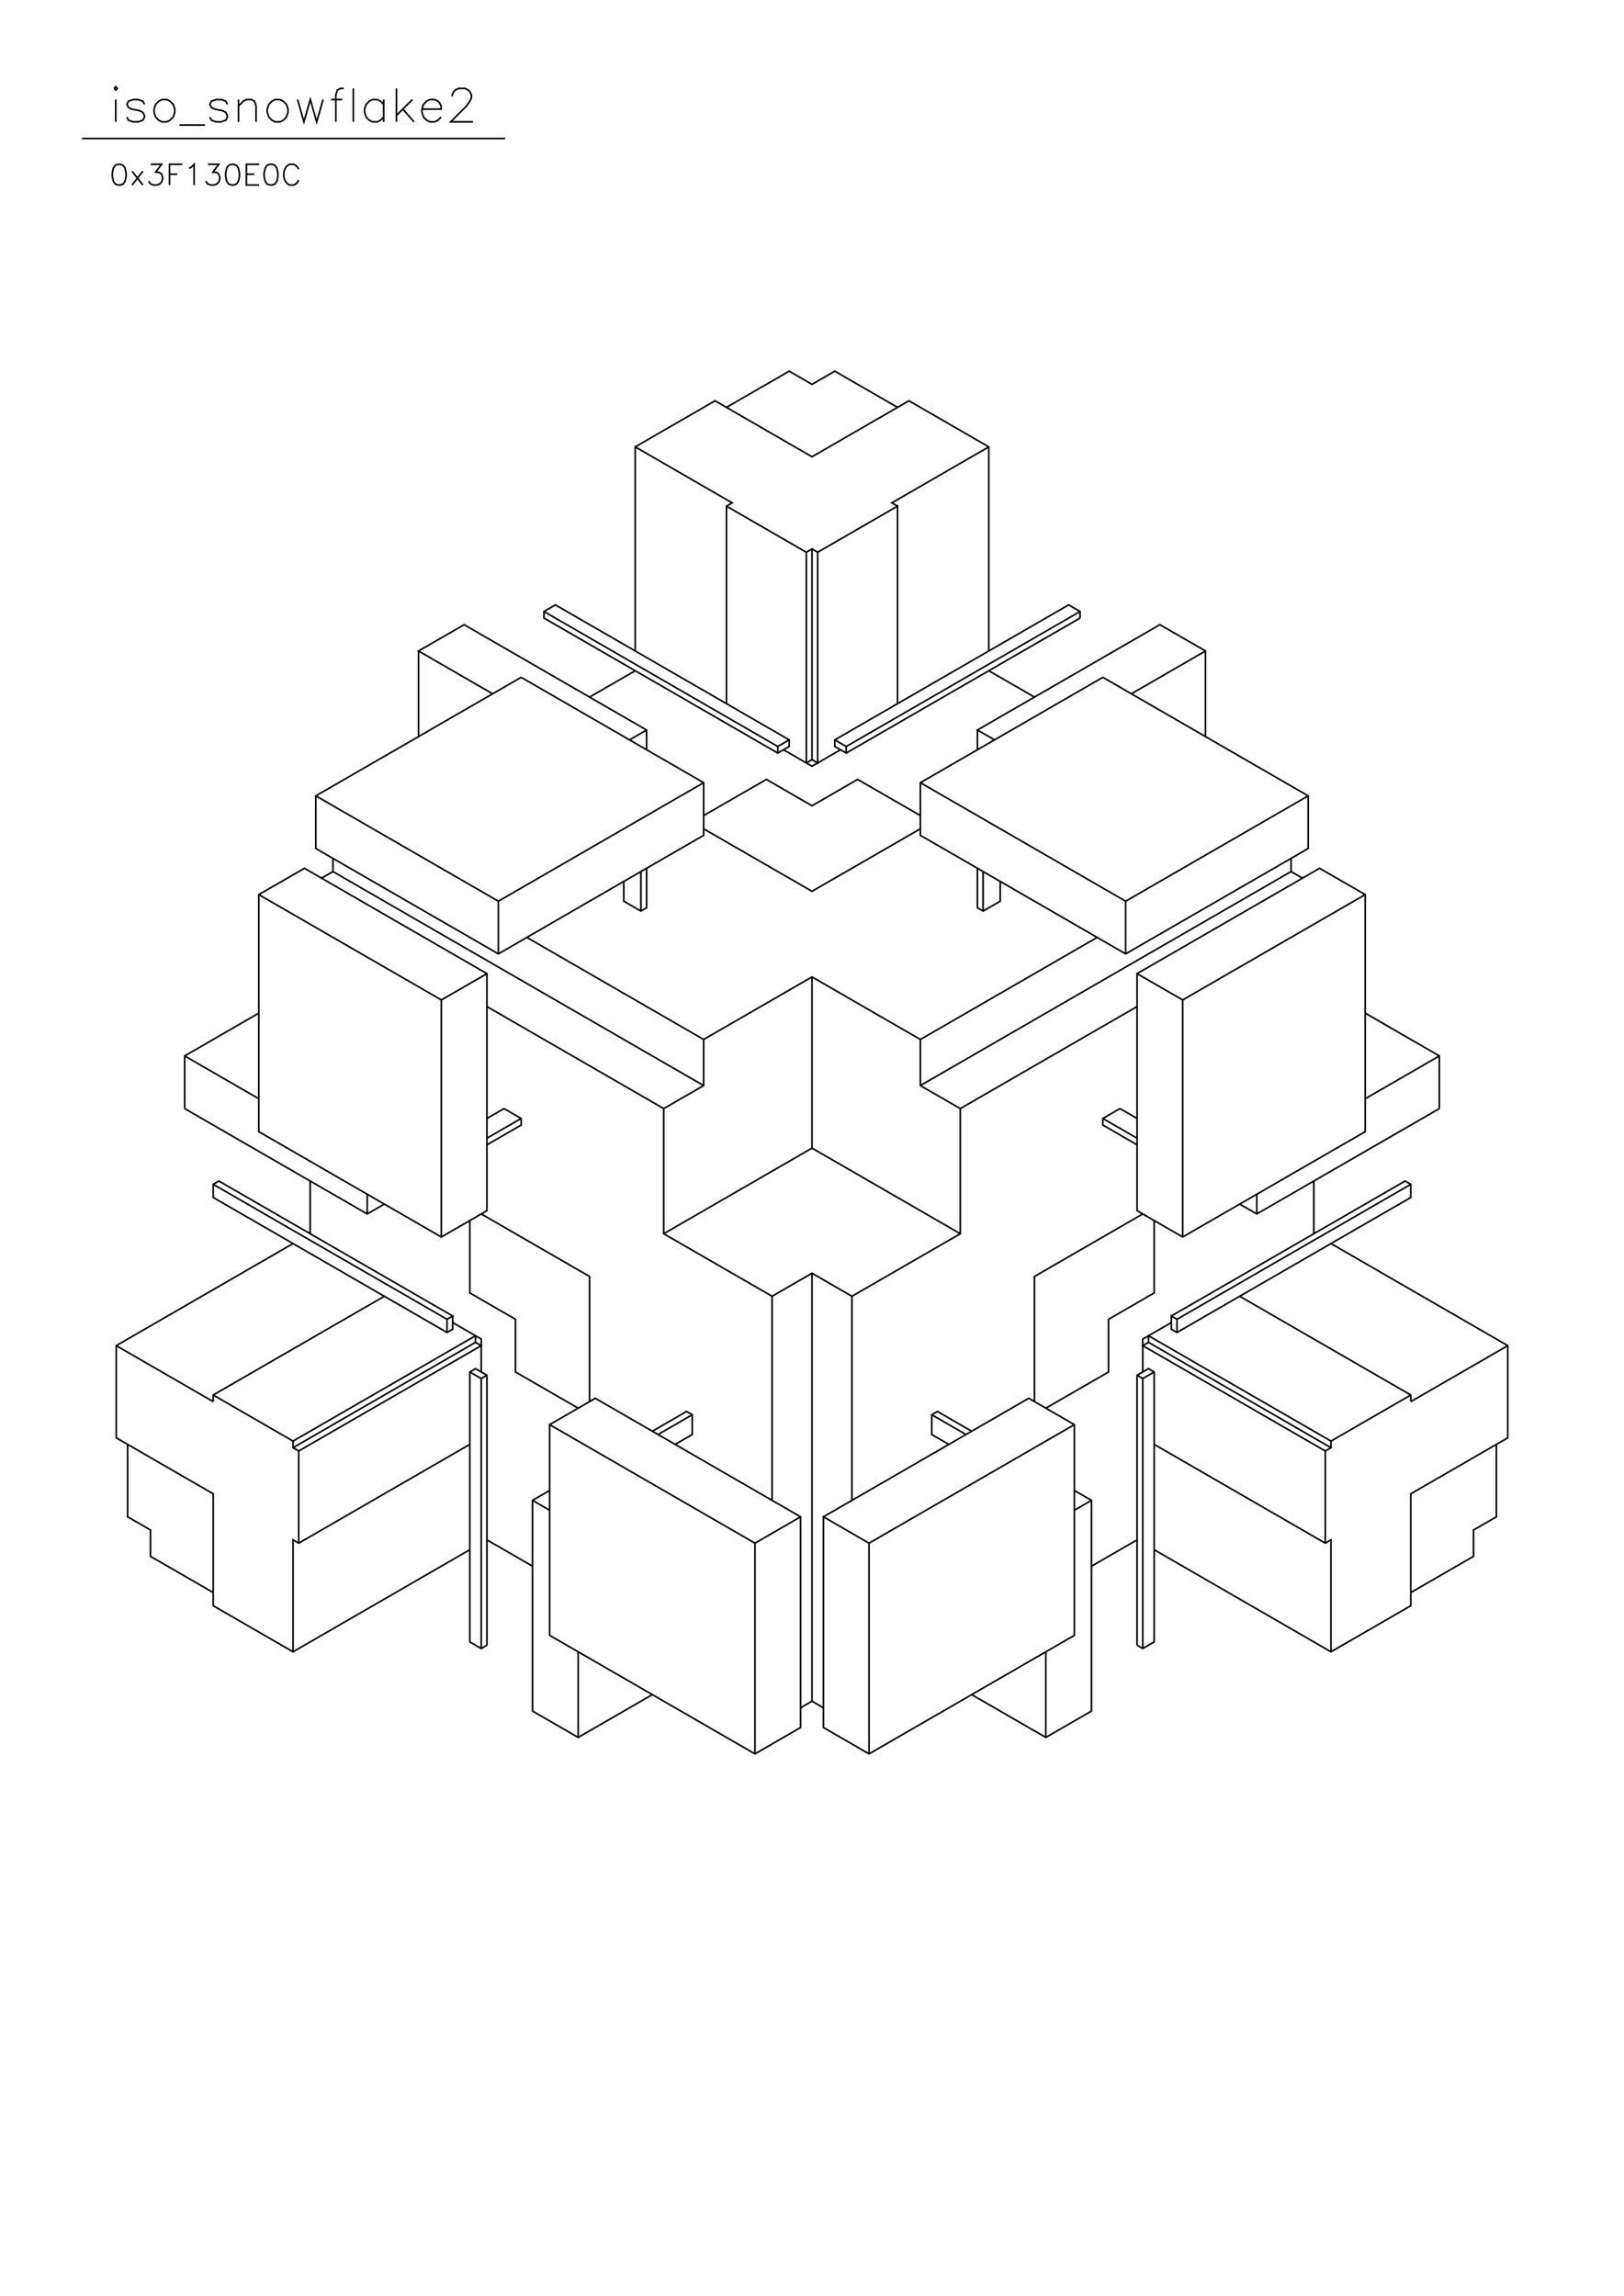 <?xml version="1.0" standalone="no"?>
<svg width="29.7cm" height="42cm" version="1.1" xmlns="http://www.w3.org/2000/svg" viewBox="0.0 0.0 29.7 42">
<path d="M11.617 8.174L13.077 7.331L14.85 8.355L16.623 7.331L18.083 8.174L18.083 11.907" stroke-width="0.03" stroke="#000000" fill="none"/>
<path d="M18.083 12.269L18.918 12.75" stroke-width="0.03" stroke="#000000" fill="none"/>
<path d="M18.188 13.533L17.875 13.353L21.212 11.426L22.046 11.907L22.046 13.473" stroke-width="0.03" stroke="#000000" fill="none"/>
<path d="M22.046 11.907L20.691 12.69" stroke-width="0.03" stroke="#000000" fill="none"/>
<path d="M20.169 12.389L16.832 14.316L16.832 15.279L20.586 17.447L23.924 15.52L23.924 14.557L20.169 12.389" stroke-width="0.03" stroke="#000000" fill="none"/>
<path d="M19.752 11.305L15.476 13.774L15.267 13.654L15.267 13.533L19.543 11.064L19.752 11.185L19.752 11.305" stroke-width="0.03" stroke="#000000" fill="none"/>
<path d="M19.752 11.185L15.476 13.654L15.267 13.533" stroke-width="0.03" stroke="#000000" fill="none"/>
<path d="M15.371 13.714L14.85 14.015L14.329 13.714" stroke-width="0.03" stroke="#000000" fill="none"/>
<path d="M14.224 13.654L14.433 13.533L14.433 13.654L14.224 13.774L9.948 11.305L9.948 11.185L10.157 11.064L14.433 13.533" stroke-width="0.03" stroke="#000000" fill="none"/>
<path d="M14.224 13.654L14.224 13.774" stroke-width="0.03" stroke="#000000" fill="none"/>
<path d="M14.224 13.654L9.948 11.185" stroke-width="0.03" stroke="#000000" fill="none"/>
<path d="M9.531 12.389L5.776 14.557L5.776 15.52L9.114 17.447L12.868 15.279L12.868 14.316L9.531 12.389" stroke-width="0.03" stroke="#000000" fill="none"/>
<path d="M9.009 12.69L7.654 11.907L8.488 11.426L11.825 13.353L11.825 13.714" stroke-width="0.03" stroke="#000000" fill="none"/>
<path d="M11.513 13.533L11.825 13.353" stroke-width="0.03" stroke="#000000" fill="none"/>
<path d="M11.617 12.269L10.782 12.75" stroke-width="0.03" stroke="#000000" fill="none"/>
<path d="M11.617 11.907L11.617 8.174L13.39 9.198L13.286 9.258L13.286 12.871" stroke-width="0.03" stroke="#000000" fill="none"/>
<path d="M12.868 14.316L9.114 16.484L9.114 17.447" stroke-width="0.03" stroke="#000000" fill="none"/>
<path d="M8.905 17.809L8.071 18.29L8.071 22.626L8.905 22.144L8.905 17.809L5.568 15.882L4.733 16.363L4.733 20.699L8.071 22.626" stroke-width="0.03" stroke="#000000" fill="none"/>
<path d="M8.592 22.325L8.592 23.649L9.427 24.131L9.427 25.095L10.574 25.757" stroke-width="0.03" stroke="#000000" fill="none"/>
<path d="M10.782 25.637L10.782 23.348L8.801 22.204" stroke-width="0.03" stroke="#000000" fill="none"/>
<path d="M8.905 20.94L9.531 20.578L9.531 20.458L9.218 20.277L8.905 20.458" stroke-width="0.03" stroke="#000000" fill="none"/>
<path d="M8.905 20.819L9.531 20.458" stroke-width="0.03" stroke="#000000" fill="none"/>
<path d="M8.905 18.411L12.138 20.277L12.868 19.856L12.868 19.013L9.635 17.146" stroke-width="0.03" stroke="#000000" fill="none"/>
<path d="M9.114 16.484L5.776 14.557" stroke-width="0.03" stroke="#000000" fill="none"/>
<path d="M6.089 15.701L6.089 15.942L5.88 16.062" stroke-width="0.03" stroke="#000000" fill="none"/>
<path d="M6.089 15.942L12.868 19.856" stroke-width="0.03" stroke="#000000" fill="none"/>
<path d="M12.868 19.013L14.85 17.869L16.832 19.013L16.832 19.856L17.562 20.277L20.795 18.411" stroke-width="0.03" stroke="#000000" fill="none"/>
<path d="M20.795 17.809L24.132 15.882L24.967 16.363L24.967 20.699L21.629 22.626L20.795 22.144L20.795 17.809L21.629 18.29L21.629 22.626" stroke-width="0.03" stroke="#000000" fill="none"/>
<path d="M21.108 22.325L21.108 23.649L20.273 24.131L20.273 25.095L19.126 25.757" stroke-width="0.03" stroke="#000000" fill="none"/>
<path d="M18.918 25.637L18.918 23.348L20.899 22.204" stroke-width="0.03" stroke="#000000" fill="none"/>
<path d="M20.795 20.94L20.169 20.578L20.169 20.458L20.482 20.277L20.795 20.458" stroke-width="0.03" stroke="#000000" fill="none"/>
<path d="M20.795 20.819L20.169 20.458" stroke-width="0.03" stroke="#000000" fill="none"/>
<path d="M17.562 20.277L17.562 22.566L15.58 23.71L15.58 27.443" stroke-width="0.03" stroke="#000000" fill="none"/>
<path d="M15.059 27.744L18.813 25.576L19.648 26.058L19.648 29.912L15.893 32.08L15.059 31.598L15.059 27.744L15.893 28.226L19.648 26.058" stroke-width="0.03" stroke="#000000" fill="none"/>
<path d="M19.648 27.262L19.961 27.443L19.961 31.297L19.126 31.779L17.77 30.996" stroke-width="0.03" stroke="#000000" fill="none"/>
<path d="M19.126 31.779L19.126 30.213" stroke-width="0.03" stroke="#000000" fill="none"/>
<path d="M20.795 30.093L20.795 25.155L21.004 25.034L21.108 25.095L21.108 30.032L20.899 30.153L20.795 30.093" stroke-width="0.03" stroke="#000000" fill="none"/>
<path d="M20.899 30.153L20.899 25.215L21.108 25.095" stroke-width="0.03" stroke="#000000" fill="none"/>
<path d="M20.899 25.095L20.899 24.493L21.421 24.191" stroke-width="0.03" stroke="#000000" fill="none"/>
<path d="M21.421 24.071L25.697 21.602L25.801 21.662L25.801 21.903L21.525 24.372L21.421 24.312L21.421 24.071L21.525 24.131L25.801 21.662" stroke-width="0.03" stroke="#000000" fill="none"/>
<path d="M26.323 20.277L22.985 22.204L22.672 22.024" stroke-width="0.03" stroke="#000000" fill="none"/>
<path d="M22.985 21.843L22.985 22.204" stroke-width="0.03" stroke="#000000" fill="none"/>
<path d="M24.028 22.566L24.028 21.602" stroke-width="0.03" stroke="#000000" fill="none"/>
<path d="M24.341 22.746L27.574 24.613L27.574 26.299L25.801 27.323L25.801 29.37L24.341 30.213L21.108 28.346" stroke-width="0.03" stroke="#000000" fill="none"/>
<path d="M20.795 28.166L19.961 28.647" stroke-width="0.03" stroke="#000000" fill="none"/>
<path d="M19.648 27.624L19.961 27.443" stroke-width="0.03" stroke="#000000" fill="none"/>
<path d="M21.108 26.419L24.237 28.226L24.341 28.166L24.341 30.213" stroke-width="0.03" stroke="#000000" fill="none"/>
<path d="M25.801 29.129L26.948 28.467L26.948 27.985L27.366 27.744L27.366 26.419" stroke-width="0.03" stroke="#000000" fill="none"/>
<path d="M25.801 25.637L27.574 24.613" stroke-width="0.03" stroke="#000000" fill="none"/>
<path d="M25.801 25.516L24.341 26.359L21.004 24.432L21.004 24.553L24.341 26.48L24.237 26.54L24.237 28.226" stroke-width="0.03" stroke="#000000" fill="none"/>
<path d="M24.237 26.54L20.899 24.613L21.004 24.553" stroke-width="0.03" stroke="#000000" fill="none"/>
<path d="M21.525 24.372L21.525 24.131" stroke-width="0.03" stroke="#000000" fill="none"/>
<path d="M22.672 23.71L25.801 25.516L25.801 25.637" stroke-width="0.03" stroke="#000000" fill="none"/>
<path d="M24.341 26.359L24.341 26.48" stroke-width="0.03" stroke="#000000" fill="none"/>
<path d="M20.899 25.215L20.795 25.155" stroke-width="0.03" stroke="#000000" fill="none"/>
<path d="M17.77 26.179L17.145 25.817L17.04 25.877L17.04 26.239L17.353 26.419" stroke-width="0.03" stroke="#000000" fill="none"/>
<path d="M17.666 26.239L17.04 25.877" stroke-width="0.03" stroke="#000000" fill="none"/>
<path d="M15.58 23.71L14.85 23.288L14.12 23.71L14.12 27.443" stroke-width="0.03" stroke="#000000" fill="none"/>
<path d="M14.641 27.744L13.807 28.226L10.052 26.058L10.052 29.912L13.807 32.08L14.641 31.598L14.641 27.744L10.887 25.576L10.052 26.058" stroke-width="0.03" stroke="#000000" fill="none"/>
<path d="M10.052 27.262L9.739 27.443L9.739 31.297L10.574 31.779L11.93 30.996" stroke-width="0.03" stroke="#000000" fill="none"/>
<path d="M10.574 31.779L10.574 30.213" stroke-width="0.03" stroke="#000000" fill="none"/>
<path d="M8.905 30.093L8.801 30.153L8.592 30.032L8.592 25.095L8.696 25.034L8.905 25.155L8.905 30.093" stroke-width="0.03" stroke="#000000" fill="none"/>
<path d="M8.801 30.153L8.801 25.215L8.905 25.155" stroke-width="0.03" stroke="#000000" fill="none"/>
<path d="M8.801 25.095L8.801 24.493L8.279 24.191" stroke-width="0.03" stroke="#000000" fill="none"/>
<path d="M8.175 24.131L8.279 24.071L4.003 21.602L3.899 21.662L3.899 21.903L8.175 24.372L8.279 24.312L8.279 24.071" stroke-width="0.03" stroke="#000000" fill="none"/>
<path d="M8.175 24.131L8.175 24.372" stroke-width="0.03" stroke="#000000" fill="none"/>
<path d="M8.175 24.131L3.899 21.662" stroke-width="0.03" stroke="#000000" fill="none"/>
<path d="M3.377 20.277L3.377 19.314L4.733 18.531" stroke-width="0.03" stroke="#000000" fill="none"/>
<path d="M3.377 19.314L4.733 20.097" stroke-width="0.03" stroke="#000000" fill="none"/>
<path d="M3.377 20.277L6.715 22.204L7.028 22.024" stroke-width="0.03" stroke="#000000" fill="none"/>
<path d="M6.715 21.843L6.715 22.204" stroke-width="0.03" stroke="#000000" fill="none"/>
<path d="M5.672 22.566L5.672 21.602" stroke-width="0.03" stroke="#000000" fill="none"/>
<path d="M5.359 22.746L2.126 24.613L2.126 26.299L3.899 27.323L3.899 29.37L5.359 30.213L8.592 28.346" stroke-width="0.03" stroke="#000000" fill="none"/>
<path d="M8.905 28.166L9.739 28.647" stroke-width="0.03" stroke="#000000" fill="none"/>
<path d="M10.052 27.624L9.739 27.443" stroke-width="0.03" stroke="#000000" fill="none"/>
<path d="M8.592 26.419L5.463 28.226L5.359 28.166L5.359 30.213" stroke-width="0.03" stroke="#000000" fill="none"/>
<path d="M3.899 29.129L2.752 28.467L2.752 27.985L2.334 27.744L2.334 26.419" stroke-width="0.03" stroke="#000000" fill="none"/>
<path d="M3.899 25.637L3.899 25.516L7.028 23.71" stroke-width="0.03" stroke="#000000" fill="none"/>
<path d="M8.696 24.432L5.359 26.359L3.899 25.516" stroke-width="0.03" stroke="#000000" fill="none"/>
<path d="M3.899 25.637L2.126 24.613" stroke-width="0.03" stroke="#000000" fill="none"/>
<path d="M5.359 26.359L5.359 26.48L5.463 26.54L8.801 24.613L8.696 24.553L8.696 24.432" stroke-width="0.03" stroke="#000000" fill="none"/>
<path d="M8.696 24.553L5.359 26.48" stroke-width="0.03" stroke="#000000" fill="none"/>
<path d="M5.463 26.54L5.463 28.226" stroke-width="0.03" stroke="#000000" fill="none"/>
<path d="M8.592 25.095L8.801 25.215" stroke-width="0.03" stroke="#000000" fill="none"/>
<path d="M11.93 26.179L12.555 25.817L12.66 25.877L12.66 26.239L12.347 26.419" stroke-width="0.03" stroke="#000000" fill="none"/>
<path d="M12.034 26.239L12.66 25.877" stroke-width="0.03" stroke="#000000" fill="none"/>
<path d="M14.12 23.71L12.138 22.566L12.138 20.277" stroke-width="0.03" stroke="#000000" fill="none"/>
<path d="M12.138 22.566L14.85 21L17.562 22.566" stroke-width="0.03" stroke="#000000" fill="none"/>
<path d="M16.832 19.856L23.611 15.942L23.611 15.701" stroke-width="0.03" stroke="#000000" fill="none"/>
<path d="M23.611 15.942L23.82 16.062" stroke-width="0.03" stroke="#000000" fill="none"/>
<path d="M24.967 16.363L21.629 18.29" stroke-width="0.03" stroke="#000000" fill="none"/>
<path d="M20.586 17.447L20.586 16.484L23.924 14.557" stroke-width="0.03" stroke="#000000" fill="none"/>
<path d="M20.586 16.484L16.832 14.316" stroke-width="0.03" stroke="#000000" fill="none"/>
<path d="M16.832 14.918L15.684 14.256L14.85 14.738L14.016 14.256L12.868 14.918" stroke-width="0.03" stroke="#000000" fill="none"/>
<path d="M12.868 15.159L14.85 16.303L16.832 15.159" stroke-width="0.03" stroke="#000000" fill="none"/>
<path d="M17.875 15.882L17.875 16.604L17.979 16.664L18.292 16.484L18.292 16.123" stroke-width="0.03" stroke="#000000" fill="none"/>
<path d="M17.979 15.942L17.979 16.664" stroke-width="0.03" stroke="#000000" fill="none"/>
<path d="M20.065 17.146L16.832 19.013" stroke-width="0.03" stroke="#000000" fill="none"/>
<path d="M14.85 17.869L14.85 21" stroke-width="0.03" stroke="#000000" fill="none"/>
<path d="M14.85 23.288L14.85 31.116L14.641 31.237" stroke-width="0.03" stroke="#000000" fill="none"/>
<path d="M14.85 31.116L15.059 31.237" stroke-width="0.03" stroke="#000000" fill="none"/>
<path d="M15.893 32.08L15.893 28.226" stroke-width="0.03" stroke="#000000" fill="none"/>
<path d="M13.807 28.226L13.807 32.08" stroke-width="0.03" stroke="#000000" fill="none"/>
<path d="M8.071 18.29L4.733 16.363" stroke-width="0.03" stroke="#000000" fill="none"/>
<path d="M7.654 13.473L7.654 11.907" stroke-width="0.03" stroke="#000000" fill="none"/>
<path d="M11.408 16.123L11.408 16.484L11.721 16.664L11.825 16.604L11.825 15.882" stroke-width="0.03" stroke="#000000" fill="none"/>
<path d="M11.721 15.942L11.721 16.664" stroke-width="0.03" stroke="#000000" fill="none"/>
<path d="M14.746 13.955L14.85 13.895L14.954 13.955L14.954 10.101L16.414 9.258L16.414 12.871" stroke-width="0.03" stroke="#000000" fill="none"/>
<path d="M15.476 13.654L15.476 13.774" stroke-width="0.03" stroke="#000000" fill="none"/>
<path d="M14.85 13.895L14.85 10.041L14.746 10.101L13.286 9.258" stroke-width="0.03" stroke="#000000" fill="none"/>
<path d="M14.746 10.101L14.746 13.955" stroke-width="0.03" stroke="#000000" fill="none"/>
<path d="M17.875 13.714L17.875 13.353" stroke-width="0.03" stroke="#000000" fill="none"/>
<path d="M16.414 9.258L16.31 9.198L18.083 8.174" stroke-width="0.03" stroke="#000000" fill="none"/>
<path d="M16.414 7.451L15.267 6.789L14.85 7.03L14.433 6.789L13.286 7.451" stroke-width="0.03" stroke="#000000" fill="none"/>
<path d="M14.85 10.041L14.954 10.101" stroke-width="0.03" stroke="#000000" fill="none"/>
<path d="M9.237 2.533L1.5 2.533" stroke-width="0.03" stroke="#000000" fill="none"/>
<path d="M2.117 2.229L2.117 1.821" stroke-width="0.03" stroke="#000000" fill="none"/>
<path d="M2.087 1.617L2.117 1.646L2.146 1.617L2.117 1.587L2.087 1.617" stroke-width="0.03" stroke="#000000" fill="none"/>
<path d="M2.321 2.142L2.35 2.2L2.438 2.229L2.525 2.229L2.612 2.2L2.642 2.142L2.642 2.112L2.612 2.054L2.554 2.025L2.408 1.996L2.35 1.967L2.321 1.908L2.35 1.85L2.438 1.821L2.525 1.821L2.612 1.85L2.642 1.908" stroke-width="0.03" stroke="#000000" fill="none"/>
<path d="M2.962 1.821L2.904 1.85L2.846 1.908L2.817 1.996L2.817 2.054L2.846 2.142L2.904 2.2L2.962 2.229L3.05 2.229L3.108 2.2L3.167 2.142L3.196 2.054L3.196 1.996L3.167 1.908L3.108 1.85L3.05 1.821L2.962 1.821" stroke-width="0.03" stroke="#000000" fill="none"/>
<path d="M3.283 2.287L3.75 2.287" stroke-width="0.03" stroke="#000000" fill="none"/>
<path d="M3.837 2.142L3.867 2.2L3.954 2.229L4.042 2.229L4.129 2.2L4.158 2.142L4.158 2.112L4.129 2.054L4.071 2.025L3.925 1.996L3.867 1.967L3.837 1.908L3.867 1.85L3.954 1.821L4.042 1.821L4.129 1.85L4.158 1.908" stroke-width="0.03" stroke="#000000" fill="none"/>
<path d="M4.362 1.938L4.45 1.85L4.508 1.821L4.596 1.821L4.654 1.85L4.683 1.938L4.683 2.229" stroke-width="0.03" stroke="#000000" fill="none"/>
<path d="M4.362 2.229L4.362 1.821" stroke-width="0.03" stroke="#000000" fill="none"/>
<path d="M5.033 1.821L4.975 1.85L4.917 1.908L4.887 1.996L4.887 2.054L4.917 2.142L4.975 2.2L5.033 2.229L5.121 2.229L5.179 2.2L5.237 2.142L5.267 2.054L5.267 1.996L5.237 1.908L5.179 1.85L5.121 1.821L5.033 1.821" stroke-width="0.03" stroke="#000000" fill="none"/>
<path d="M5.442 1.821L5.558 2.229L5.675 1.821L5.792 2.229L5.908 1.821" stroke-width="0.03" stroke="#000000" fill="none"/>
<path d="M6.054 1.821L6.258 1.821" stroke-width="0.03" stroke="#000000" fill="none"/>
<path d="M6.287 1.617L6.229 1.617L6.171 1.646L6.142 1.733L6.142 2.229" stroke-width="0.03" stroke="#000000" fill="none"/>
<path d="M6.462 2.229L6.462 1.617" stroke-width="0.03" stroke="#000000" fill="none"/>
<path d="M7.017 1.821L7.017 2.229" stroke-width="0.03" stroke="#000000" fill="none"/>
<path d="M7.017 2.142L6.958 2.2L6.9 2.229L6.812 2.229L6.754 2.2L6.696 2.142L6.667 2.054L6.667 1.996L6.696 1.908L6.754 1.85L6.812 1.821L6.9 1.821L6.958 1.85L7.017 1.908" stroke-width="0.03" stroke="#000000" fill="none"/>
<path d="M7.25 2.112L7.542 1.821" stroke-width="0.03" stroke="#000000" fill="none"/>
<path d="M7.367 1.996L7.571 2.229" stroke-width="0.03" stroke="#000000" fill="none"/>
<path d="M7.717 1.996L8.067 1.996L8.067 1.938L8.037 1.879L8.008 1.85L7.95 1.821L7.862 1.821L7.804 1.85L7.746 1.908L7.717 1.996L7.717 2.054L7.746 2.142L7.804 2.2L7.862 2.229L7.95 2.229L8.008 2.2L8.067 2.142" stroke-width="0.03" stroke="#000000" fill="none"/>
<path d="M8.271 1.762L8.271 1.733L8.3 1.675L8.329 1.646L8.387 1.617L8.504 1.617L8.562 1.646L8.592 1.675L8.621 1.733L8.621 1.792L8.592 1.85L8.533 1.938L8.242 2.229L8.65 2.229" stroke-width="0.03" stroke="#000000" fill="none"/>
<path d="M7.25 2.229L7.25 1.617" stroke-width="0.03" stroke="#000000" fill="none"/>
<path d="M5.461 3.096L5.443 3.06L5.407 3.023L5.371 3.005L5.299 3.005L5.263 3.023L5.227 3.06L5.209 3.096L5.191 3.15L5.191 3.24L5.209 3.294L5.227 3.33L5.263 3.366L5.299 3.384L5.371 3.384L5.407 3.366L5.443 3.33L5.461 3.294" stroke-width="0.03" stroke="#000000" fill="none"/>
<path d="M4.938 3.005L4.884 3.023L4.848 3.078L4.83 3.168L4.83 3.222L4.848 3.312L4.884 3.366L4.938 3.384L4.974 3.384L5.028 3.366L5.064 3.312L5.082 3.222L5.082 3.168L5.064 3.078L5.028 3.023L4.974 3.005L4.938 3.005" stroke-width="0.03" stroke="#000000" fill="none"/>
<path d="M4.74 3.005L4.506 3.005L4.506 3.384L4.74 3.384" stroke-width="0.03" stroke="#000000" fill="none"/>
<path d="M4.65 3.186L4.506 3.186" stroke-width="0.03" stroke="#000000" fill="none"/>
<path d="M4.235 3.005L4.181 3.023L4.145 3.078L4.127 3.168L4.127 3.222L4.145 3.312L4.181 3.366L4.235 3.384L4.271 3.384L4.325 3.366L4.361 3.312L4.379 3.222L4.379 3.168L4.361 3.078L4.325 3.023L4.271 3.005L4.235 3.005" stroke-width="0.03" stroke="#000000" fill="none"/>
<path d="M3.803 3.005L4.001 3.005L3.893 3.15L3.947 3.15L3.983 3.168L4.001 3.186L4.019 3.24L4.019 3.276L4.001 3.33L3.965 3.366L3.911 3.384L3.857 3.384L3.803 3.366L3.785 3.348L3.767 3.312" stroke-width="0.03" stroke="#000000" fill="none"/>
<path d="M3.55 3.384L3.55 3.005L3.496 3.06L3.46 3.078" stroke-width="0.03" stroke="#000000" fill="none"/>
<path d="M3.334 3.005L3.1 3.005L3.1 3.384" stroke-width="0.03" stroke="#000000" fill="none"/>
<path d="M3.1 3.186L3.244 3.186" stroke-width="0.03" stroke="#000000" fill="none"/>
<path d="M2.757 3.005L2.955 3.005L2.847 3.15L2.901 3.15L2.937 3.168L2.955 3.186L2.973 3.24L2.973 3.276L2.955 3.33L2.919 3.366L2.865 3.384L2.811 3.384L2.757 3.366L2.739 3.348L2.721 3.312" stroke-width="0.03" stroke="#000000" fill="none"/>
<path d="M2.613 3.384L2.415 3.132" stroke-width="0.03" stroke="#000000" fill="none"/>
<path d="M2.613 3.132L2.415 3.384" stroke-width="0.03" stroke="#000000" fill="none"/>
<path d="M2.162 3.005L2.108 3.023L2.072 3.078L2.054 3.168L2.054 3.222L2.072 3.312L2.108 3.366L2.162 3.384L2.198 3.384L2.252 3.366L2.288 3.312L2.306 3.222L2.306 3.168L2.288 3.078L2.252 3.023L2.198 3.005L2.162 3.005" stroke-width="0.03" stroke="#000000" fill="none"/>
<path d="M24.967 18.531L26.323 19.314L26.323 20.277" stroke-width="0.03" stroke="#000000" fill="none"/>
<path d="M26.323 19.314L24.967 20.097" stroke-width="0.03" stroke="#000000" fill="none"/>
</svg>

